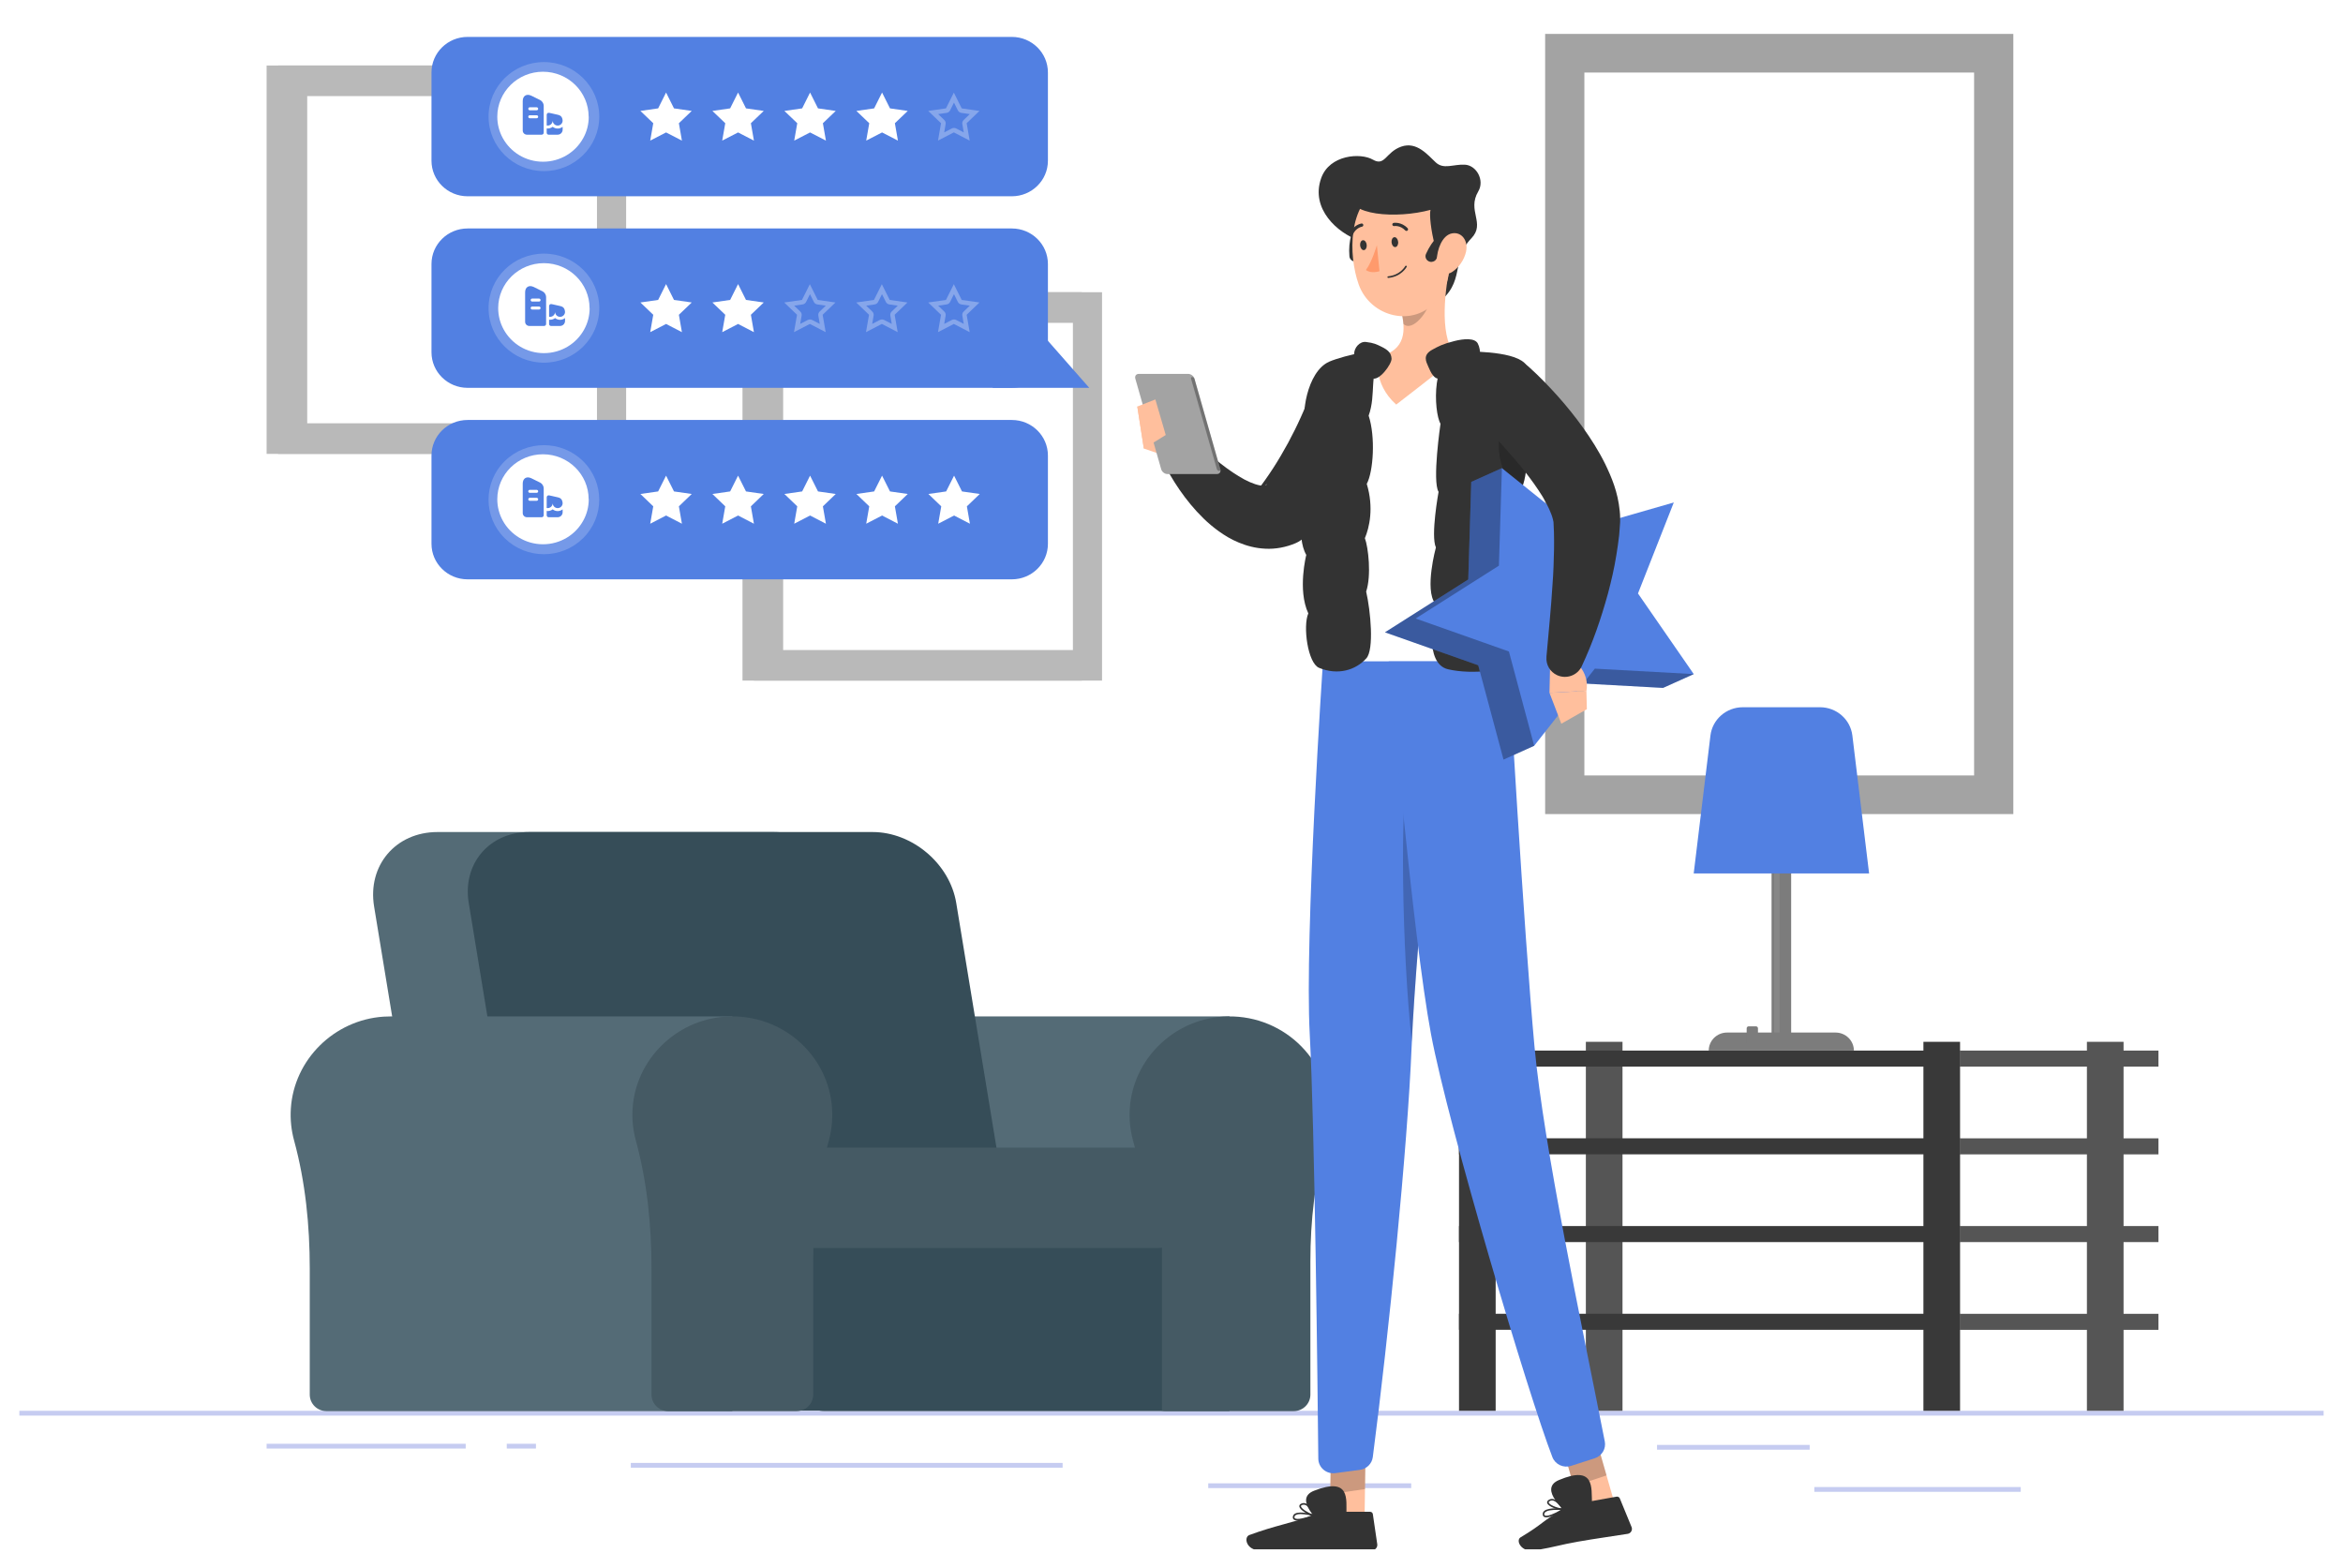 <svg width="490" height="328" viewBox="0 0 490 328" fill="none" xmlns="http://www.w3.org/2000/svg">
<g clip-path="url(#clip0_88_10794)" filter="url(#filter0_d_88_10794)">
<g opacity="0.3">
<path d="M486 291.034H4V292.034H486V291.034Z" fill="#3F54D1"/>
<path d="M378.466 298.165H346.538V299.165H378.466V298.165Z" fill="#3F54D1"/>
<path d="M295.128 306.198H252.683V307.198H295.128V306.198Z" fill="#3F54D1"/>
<path d="M422.607 306.976H379.439V307.976H422.607V306.976Z" fill="#3F54D1"/>
<path d="M97.392 297.927H55.757V298.927H97.392V297.927Z" fill="#3F54D1"/>
<path d="M112.084 297.927H105.982V298.927H112.084V297.927Z" fill="#3F54D1"/>
<path d="M222.23 301.934H131.923V302.934H222.23V301.934Z" fill="#3F54D1"/>
</g>
<path d="M323.142 166.243H421.055V3.092H323.142V166.243Z" fill="#A3A3A3"/>
<path d="M412.852 158.163V11.172L331.345 11.172V158.163H412.852Z" fill="white"/>
<path d="M126.708 9.701H55.757V90.92H126.708V9.701Z" fill="#B9B9B9"/>
<path d="M130.949 9.701H58.158V90.92H130.949V9.701Z" fill="#B9B9B9"/>
<path d="M124.847 84.52V16.1L64.25 16.1V84.52H124.847Z" fill="white"/>
<path d="M226.231 57.109H155.281V138.328H226.231V57.109Z" fill="#B9B9B9"/>
<path d="M230.473 57.109H157.681V138.328H230.473V57.109Z" fill="#B9B9B9"/>
<path d="M224.38 131.938V63.518L163.783 63.518V131.938H224.38Z" fill="white"/>
<path d="M185.666 208.559C185.184 208.559 184.692 208.578 184.201 208.606C173.847 209.299 165.47 217.598 164.805 227.795C164.651 230.122 164.901 232.381 165.48 234.499C167.861 243.225 168.757 252.283 168.757 261.322V287.651C168.757 289.56 170.329 291.107 172.266 291.107H257.127V208.549H185.656L185.666 208.559Z" fill="#546B76"/>
<path d="M278.036 229.144C278.036 217.294 267.876 207.78 255.672 208.606C245.318 209.299 236.941 217.598 236.276 227.795C236.122 230.122 236.372 232.382 236.951 234.499C239.332 243.225 240.228 252.283 240.228 261.322V287.651C240.228 289.56 241.8 291.107 243.737 291.107H270.536C272.474 291.107 274.045 289.56 274.045 287.651V259.774C274.045 251.295 274.981 242.816 277.284 234.651C277.776 232.904 278.036 231.052 278.036 229.153V229.144Z" fill="#455A64"/>
<path d="M243 241H152V291H243V241Z" fill="#364D58"/>
<path d="M161.807 170H91.493C82.759 170 76.821 176.979 78.238 185.581L89.208 252.321H191.161L180.19 185.581C178.773 176.979 170.55 170 161.807 170Z" fill="#546B76"/>
<path d="M182.485 170H110.647C102.328 170 96.679 176.637 98.029 184.831L109.124 252.321H211.077L199.981 184.831C198.632 176.637 190.804 170 182.485 170Z" fill="#364D58"/>
<path d="M166.474 236H242.06C244.79 236 247 238.081 247 240.651V252.349C247 254.919 244.79 257 242.06 257H166.474C165.654 257 165 256.375 165 255.612V237.388C165 236.616 165.664 236 166.474 236Z" fill="#455A64"/>
<path d="M81.689 208.559C81.207 208.559 80.715 208.578 80.224 208.606C69.87 209.299 61.493 217.598 60.828 227.795C60.674 230.122 60.924 232.381 61.503 234.499C63.884 243.225 64.78 252.283 64.78 261.322V287.651C64.78 289.56 66.352 291.107 68.289 291.107H153.15V208.549H81.679L81.689 208.559Z" fill="#546B76"/>
<path d="M174.059 229.144C174.059 217.294 163.899 207.78 151.695 208.606C141.341 209.299 132.964 217.598 132.299 227.795C132.145 230.122 132.395 232.382 132.974 234.499C135.355 243.225 136.251 252.283 136.251 261.322V287.651C136.251 289.56 137.823 291.107 139.76 291.107H166.559C168.497 291.107 170.068 289.56 170.068 287.651V259.774C170.068 251.295 171.003 242.816 173.307 234.651C173.799 232.904 174.059 231.052 174.059 229.153V229.144Z" fill="#455A64"/>
<path d="M451.405 252.399H409.915V255.751H451.405V252.399Z" fill="#555555"/>
<path d="M331.657 291.034H339.321V213.869H331.657V291.034Z" fill="#555555"/>
<path d="M305.128 255.751H409.915V252.399H305.128V255.751Z" fill="#393939"/>
<path d="M451.405 270.753H409.915V274.105H451.405V270.753Z" fill="#555555"/>
<path d="M305.128 274.095H409.915V270.744H305.128V274.095Z" fill="#393939"/>
<path d="M451.405 215.702H409.915V219.053H451.405V215.702Z" fill="#555555"/>
<path d="M305.128 219.053H409.915V215.702H305.128V219.053Z" fill="#393939"/>
<path d="M451.405 234.055H409.915V237.407H451.405V234.055Z" fill="#555555"/>
<path d="M305.128 237.398H409.915V234.046H305.128V237.398Z" fill="#393939"/>
<path d="M436.444 291.034H444.108V213.869H436.444V291.034Z" fill="#555555"/>
<path d="M402.251 291.034H409.915V213.869H402.251V291.034Z" fill="#393939"/>
<path d="M305.128 291.034H312.792V213.869H305.128V291.034Z" fill="#393939"/>
<path d="M370.494 212.958H374.591V167.961H370.494V212.958Z" fill="#7C7C7C"/>
<path opacity="0.1" d="M371.024 212.92H372.181V167.924H371.024V212.92Z" fill="#E8E8E8"/>
<path d="M357.364 215.702H387.711C387.711 213.622 385.995 211.932 383.884 211.932H361.181C359.07 211.932 357.354 213.622 357.354 215.702H357.364Z" fill="#7C7C7C"/>
<path d="M365.703 214.591H367.235C367.464 214.591 367.65 214.408 367.65 214.183V211.04C367.65 210.814 367.464 210.632 367.235 210.632H365.703C365.474 210.632 365.288 210.814 365.288 211.04V214.183C365.288 214.408 365.474 214.591 365.703 214.591Z" fill="#7C7C7C"/>
<path d="M354.192 178.653H390.892L387.393 149.817C386.978 146.437 384.076 143.901 380.625 143.901H364.478C361.027 143.901 358.116 146.446 357.711 149.817L354.212 178.653H354.192Z" fill="#5280E2"/>
<path d="M289.064 82.118L288.727 83.239L288.419 84.198C288.206 84.834 287.975 85.422 287.744 86.03C287.281 87.227 286.76 88.385 286.23 89.524C285.141 91.803 283.965 94.015 282.606 96.133C281.94 97.196 281.237 98.241 280.533 99.275C279.791 100.291 279.048 101.307 278.258 102.285C276.725 104.279 274.98 106.121 273.216 107.925L272.84 108.305C272.3 108.856 271.655 109.283 270.989 109.577C268.994 110.441 266.7 110.869 264.608 110.745C262.506 110.65 260.655 110.119 259.074 109.464C257.474 108.808 256.144 107.992 254.929 107.128C253.734 106.264 252.654 105.362 251.69 104.412C249.752 102.523 248.143 100.529 246.716 98.478C246.003 97.453 245.347 96.399 244.72 95.335C244.094 94.243 243.554 93.218 242.976 91.983C242.079 90.075 242.918 87.825 244.855 86.942C246.311 86.277 247.969 86.581 249.078 87.587L249.328 87.815L251.68 89.942C252.481 90.664 253.3 91.347 254.119 92.021C255.749 93.351 257.407 94.594 259.036 95.573C260.636 96.579 262.285 97.282 263.451 97.5C264.029 97.614 264.473 97.585 264.675 97.49C264.887 97.386 264.897 97.32 264.993 97.206L262.776 98.858C264 97.225 265.186 95.573 266.285 93.863C267.394 92.164 268.406 90.388 269.389 88.613C270.353 86.828 271.259 85.005 272.079 83.172C272.503 82.261 272.879 81.33 273.264 80.428L274.238 77.941L274.508 77.257C276.041 73.355 280.494 71.408 284.456 72.918C288.216 74.342 290.173 78.396 289.064 82.137V82.118Z" fill="#333333"/>
<path d="M245.733 92.04L239.216 89.8L237.847 81.017C237.847 81.017 248.769 83.865 248.721 89.049L245.733 92.04Z" fill="#FFBF9D"/>
<path d="M284.119 46.237C279.858 44.765 273.997 39.752 276.301 33.258C278.046 28.339 284.553 27.902 287.107 29.384C289.662 30.865 289.768 27.826 293.036 26.668C296.304 25.51 298.608 28.434 300.266 29.963C301.924 31.491 303.852 30.333 306.32 30.438C308.788 30.542 310.533 33.713 309.154 36.03C306.744 40.094 310.735 42.705 307.708 45.838C303.264 50.453 306.705 54.963 300.478 59.549C296.67 62.359 285.854 57.204 284.109 46.228L284.119 46.237Z" fill="#333333"/>
<path d="M284.042 50.529C283.888 50.614 283.714 50.681 283.521 50.69C282.856 50.747 282.268 50.263 282.21 49.608C281.632 43.028 285.999 39.581 286.182 39.439C286.683 39.021 287.464 39.125 287.879 39.648C288.293 40.17 288.197 40.91 287.676 41.319C287.532 41.433 284.158 44.158 284.62 49.408C284.659 49.874 284.418 50.31 284.032 50.538L284.042 50.529Z" fill="#333333"/>
<path d="M277.111 72.614C277.111 72.614 268.56 94.167 276.677 134.312H315.439C315.709 128.453 311.969 99.864 317.705 72.253C317.705 72.253 311.063 70.943 304.729 70.639C299.774 70.402 292.602 70.25 288.255 70.639C282.519 71.152 277.111 72.623 277.111 72.623V72.614Z" fill="white"/>
<path d="M303.1 52.361C302.059 57.584 301.028 67.154 304.729 70.639C304.729 70.639 298.521 75.595 291.995 80.609C286.934 76.07 288.255 70.639 288.255 70.639C294.164 69.253 294.01 64.933 292.988 60.869L303.1 52.361Z" fill="#FFBF9D"/>
<path opacity="0.2" d="M298.974 55.836L292.988 60.869C293.238 61.828 293.431 62.806 293.499 63.746C295.446 65.55 298.859 60.983 299.1 58.656C299.215 57.498 299.167 56.378 298.974 55.836Z" fill="black"/>
<path d="M303.033 43.55C303.303 50.633 303.823 54.764 300.574 58.723C295.697 64.686 286.548 62.321 284.138 55.457C281.969 49.285 281.902 38.746 288.611 35.261C295.224 31.833 302.763 36.467 303.033 43.541V43.55Z" fill="#FFBF9D"/>
<path d="M302.84 50.102C300.864 53.909 298.589 41.888 299.167 39.885C292.188 41.784 281.468 41.157 282.287 36.353C283.213 30.941 289.652 30.723 296.738 31.397C308.47 32.508 304.99 45.981 302.84 50.111V50.102Z" fill="#333333"/>
<path d="M299.379 50.776C299.206 50.776 299.022 50.757 298.849 50.671C298.232 50.405 297.952 49.703 298.222 49.105C300.902 43.056 306.407 42.078 306.648 42.04C307.284 41.907 307.93 42.363 308.046 43.018C308.152 43.664 307.718 44.281 307.062 44.395C306.879 44.424 302.599 45.231 300.449 50.054C300.256 50.491 299.832 50.747 299.389 50.766L299.379 50.776Z" fill="#333333"/>
<path d="M306.619 48.563C306.204 50.434 305.047 51.953 303.794 52.808C301.924 54.099 300.43 52.513 300.488 50.282C300.536 48.279 301.567 45.193 303.669 44.803C305.741 44.414 307.081 46.427 306.609 48.554L306.619 48.563Z" fill="#FFBF9D"/>
<path d="M272.744 313.784C271.847 314.002 270.951 314.088 270.565 313.765C270.43 313.651 270.295 313.433 270.411 313.043C270.478 312.825 270.623 312.654 270.845 312.531C271.934 311.932 274.71 312.721 274.826 312.749C274.894 312.768 274.942 312.825 274.951 312.901C274.951 312.967 274.913 313.034 274.855 313.072C274.431 313.271 273.592 313.585 272.753 313.784H272.744ZM271.317 312.711C271.201 312.739 271.095 312.777 271.009 312.825C270.864 312.901 270.777 313.005 270.739 313.129C270.671 313.357 270.739 313.452 270.797 313.499C271.23 313.869 273.004 313.452 274.257 312.948C273.534 312.777 272.136 312.502 271.327 312.701L271.317 312.711Z" fill="#333333"/>
<path d="M274.816 313.081C274.816 313.081 274.768 313.081 274.749 313.081C273.814 312.91 271.789 311.818 271.732 311.011C271.722 310.821 271.799 310.556 272.243 310.404C272.57 310.29 272.908 310.309 273.226 310.461C274.286 310.964 274.922 312.787 274.942 312.863C274.961 312.92 274.942 312.986 274.913 313.024C274.884 313.053 274.855 313.072 274.826 313.081H274.816ZM272.445 310.689C272.445 310.689 272.377 310.708 272.349 310.717C272.059 310.821 272.069 310.945 272.069 310.983C272.108 311.467 273.515 312.369 274.508 312.673C274.286 312.151 273.775 311.097 273.081 310.765C272.869 310.66 272.667 310.641 272.455 310.689H272.445Z" fill="#333333"/>
<path d="M285.353 315.341L278.094 316.395L278.325 300.007L285.584 298.953L285.353 315.341Z" fill="#FFBF9D"/>
<path d="M277.005 312.151H286.529C286.828 312.151 287.059 312.35 287.107 312.635L288.033 318.949C288.129 319.604 287.57 320.221 286.895 320.212C284.061 320.164 279.964 320.003 276.388 320.003C272.214 320.003 268.464 320.231 263.567 320.231C260.607 320.231 260.058 317.458 261.282 317.012C266.767 314.99 269.688 314.648 275.231 312.701C275.829 312.493 276.388 312.151 277.014 312.151H277.005Z" fill="#333333"/>
<path opacity="0.2" d="M278.325 300.016L278.2 308.457L285.469 307.403L285.594 298.962L278.325 300.016Z" fill="black"/>
<path d="M281.584 312.664C281.526 309.635 282.49 304.764 274.826 307.745C270.257 309.521 276.455 314.705 276.455 314.705L281.584 312.664Z" fill="#333333"/>
<path d="M276.677 134.302C276.677 134.302 272.802 191.822 273.91 212.265C274.961 231.644 275.559 286.629 275.703 301.042C275.723 302.903 277.39 304.318 279.26 304.071L284.399 303.387C285.806 303.197 286.915 302.105 287.098 300.719C290.414 275.273 294.357 236.002 295.215 214.971C296.198 190.977 302.175 134.302 302.175 134.302H276.687H276.677Z" fill="#5280E2"/>
<path d="M325.07 312.853C324.221 313.224 323.354 313.471 322.92 313.214C322.766 313.129 322.592 312.929 322.641 312.531C322.669 312.303 322.775 312.113 322.978 311.951C323.942 311.173 326.815 311.458 326.94 311.467C327.007 311.467 327.065 311.524 327.085 311.591C327.104 311.657 327.075 311.733 327.017 311.771C326.631 312.037 325.86 312.493 325.079 312.844L325.07 312.853ZM323.47 312.046C323.364 312.094 323.267 312.151 323.18 312.217C323.055 312.322 322.988 312.436 322.968 312.569C322.939 312.806 323.026 312.882 323.084 312.92C323.576 313.205 325.243 312.483 326.39 311.771C325.648 311.733 324.231 311.705 323.46 312.046H323.47Z" fill="#333333"/>
<path d="M326.978 311.8C326.978 311.8 326.93 311.819 326.911 311.819C325.957 311.819 323.768 311.097 323.566 310.309C323.518 310.119 323.547 309.853 323.961 309.625C324.27 309.454 324.597 309.416 324.944 309.511C326.082 309.825 327.027 311.505 327.065 311.572C327.094 311.629 327.094 311.686 327.065 311.743C327.046 311.771 327.017 311.8 326.988 311.809L326.978 311.8ZM324.212 309.863C324.212 309.863 324.154 309.891 324.115 309.91C323.845 310.062 323.874 310.176 323.884 310.214C324.009 310.689 325.561 311.325 326.583 311.448C326.275 310.973 325.581 310.024 324.829 309.815C324.607 309.749 324.395 309.768 324.202 309.853L324.212 309.863Z" fill="#333333"/>
<path d="M338.18 312.208L331.336 314.496L326.795 298.659L333.63 296.37L338.18 312.208Z" fill="#FFBF9D"/>
<path opacity="0.2" d="M294.665 154.849C292.67 162.72 293.2 195.43 295.263 213.869C295.755 203.074 297.143 186.429 298.55 171.152L294.665 154.849Z" fill="black"/>
<path d="M328.704 310.66L338.074 308.989C338.363 308.941 338.652 309.093 338.759 309.359L341.217 315.341C341.467 315.958 341.082 316.661 340.407 316.765C337.602 317.221 333.534 317.772 330.015 318.398C325.908 319.13 325.87 319.367 321.05 320.221C318.139 320.744 316.914 318.142 318.004 317.496C322.901 314.572 322.101 314.363 327.075 311.505C327.615 311.192 328.077 310.765 328.694 310.651L328.704 310.66Z" fill="#333333"/>
<path opacity="0.2" d="M326.795 298.659L329.138 306.824L335.982 304.536L333.64 296.37L326.795 298.659Z" fill="black"/>
<path d="M290.433 134.312C290.433 134.312 295.427 191.832 299.273 212.274C302.975 231.938 319.72 287.977 324.655 300.719C325.253 302.257 326.969 303.064 328.559 302.551L333.505 300.966C335.009 300.482 335.915 298.972 335.616 297.443C330.7 272.443 322.872 235.916 320.925 214.99C318.698 190.996 315.43 134.321 315.43 134.321H290.424L290.433 134.312Z" fill="#5280E2"/>
<path d="M292.4 46.569C292.458 47.139 292.197 47.633 291.812 47.671C291.436 47.709 291.079 47.272 291.021 46.702C290.963 46.133 291.224 45.639 291.609 45.601C291.985 45.563 292.342 46 292.4 46.569Z" fill="#333333"/>
<path d="M285.825 47.206C285.883 47.775 285.623 48.269 285.237 48.307C284.861 48.345 284.505 47.908 284.447 47.339C284.389 46.769 284.649 46.275 285.035 46.237C285.42 46.199 285.767 46.636 285.825 47.206Z" fill="#333333"/>
<path d="M287.946 47.291C287.946 47.291 286.953 50.728 285.661 52.466C286.789 53.311 288.496 52.713 288.496 52.713L287.956 47.3L287.946 47.291Z" fill="#FF9A6C"/>
<path d="M290.337 54.118C290.24 54.118 290.154 54.061 290.154 53.966C290.154 53.871 290.212 53.795 290.308 53.785C292.863 53.539 293.875 51.668 293.884 51.649C293.933 51.564 294.029 51.535 294.116 51.573C294.203 51.621 294.231 51.716 294.193 51.801C294.145 51.887 293.084 53.852 290.346 54.118H290.337Z" fill="#333333"/>
<path d="M294.174 44.291C294.068 44.3 293.961 44.262 293.884 44.186C292.843 43.075 291.6 43.275 291.58 43.275C291.407 43.313 291.214 43.18 291.185 42.999C291.156 42.819 291.282 42.639 291.465 42.61C291.532 42.601 293.094 42.354 294.386 43.73C294.511 43.863 294.501 44.082 294.366 44.205C294.309 44.253 294.241 44.291 294.164 44.291H294.174Z" fill="#333333"/>
<path d="M282.644 45.202C282.596 45.202 282.538 45.202 282.49 45.174C282.316 45.098 282.239 44.898 282.316 44.727C283.088 43.018 284.649 42.752 284.717 42.743C284.9 42.705 285.083 42.838 285.112 43.018C285.141 43.199 285.016 43.379 284.832 43.408C284.784 43.408 283.57 43.636 282.953 45.003C282.895 45.126 282.779 45.202 282.654 45.202H282.644Z" fill="#333333"/>
<path d="M305.713 69.462C309.501 69.5 318.601 69.661 319.488 72.984C320.375 76.307 319.411 81.691 318.206 84.853C319.97 89.676 319.411 96.797 317.724 99.019C319.575 104.403 318.37 108.353 317.242 110.252C318.129 112.388 318.929 118.484 317.56 121.484C318.688 125.757 319.97 132.925 317.965 134.312C315.237 136.201 307.978 137.151 302.85 135.964C297.721 134.777 299.726 124.57 300.131 122.196C297.885 119.272 300.295 110.489 300.295 110.489C299.167 108.039 300.854 98.858 300.854 98.858C299.485 96.645 301.259 84.615 301.259 84.615C299.813 82.166 299.177 69.386 305.722 69.462H305.713Z" fill="#333333"/>
<path d="M277.978 71.636C280.947 70.345 290.896 67.99 288.968 70.582C286.172 74.332 287.888 78.282 286.23 82.925C287.686 87.359 287.223 94.604 285.835 97.196C287.358 102.171 286.365 106.387 285.44 108.543C286.172 110.479 286.828 116.395 285.71 119.708C286.635 123.734 287.406 131.843 285.748 133.675C283.492 136.173 279.762 137.274 275.858 135.66C273.496 134.691 272.445 126.944 273.611 124.276C271.317 119.357 273.187 112.046 273.187 112.046C270.97 108.248 272.686 100.282 272.686 100.282C270.488 93.218 273.187 85.403 273.187 85.403C271.992 83.267 273.255 73.696 277.988 71.636H277.978Z" fill="#333333"/>
<path d="M284.485 72.509C284.119 72.12 283.232 71.588 283.203 70.022C283.174 68.759 284.341 67.354 285.661 67.515C287.32 67.705 287.888 68.009 288.881 68.493C290.404 69.224 290.954 69.898 291.021 71C291.089 72.111 288.332 75.966 286.818 75.054C285.305 74.133 285.372 73.468 284.485 72.519V72.509Z" fill="#333333"/>
<path opacity="0.2" d="M313.772 86.087C314.524 82.887 316.432 83.172 318.331 84.483C318.283 84.606 318.245 84.729 318.196 84.853C319.97 89.676 319.401 96.797 317.714 99.019C317.821 99.323 317.917 99.627 318.004 99.921C315.642 97.69 312.364 92.126 313.772 86.087Z" fill="black"/>
<path d="M314.099 93.901L307.689 96.778L307.062 117.183L289.643 128.235L309.145 135.119L314.437 154.849L320.847 151.963L324.443 119.803L314.099 93.901Z" fill="#5280E2"/>
<path opacity="0.3" d="M314.099 93.901L307.689 96.778L307.062 117.183L289.643 128.235L309.145 135.119L314.437 154.849L320.847 151.963L324.443 119.803L314.099 93.901Z" fill="black"/>
<path d="M354.221 136.97L347.801 139.857L327.114 138.717L335.77 132.954L354.221 136.97Z" fill="#5280E2"/>
<path opacity="0.3" d="M354.221 136.97L347.801 139.857L327.114 138.717L335.77 132.954L354.221 136.97Z" fill="black"/>
<path d="M314.1 93.901L330.16 106.795L350.047 101.08L342.557 120.107L354.221 136.97L333.534 135.831L320.848 151.963L315.565 132.242L296.063 125.348L313.473 114.296L314.1 93.901Z" fill="#5280E2"/>
<path d="M324.193 134.445L324.048 140.892L331.77 140.464C331.77 140.464 332.811 136.429 328.376 133.618L324.193 134.445Z" fill="#FFBF9D"/>
<path d="M326.525 147.348L331.866 144.31L331.77 140.464L324.048 140.892L326.525 147.348Z" fill="#FFBF9D"/>
<path d="M319.768 72.756C320.394 73.326 320.867 73.763 321.387 74.266C321.898 74.75 322.39 75.254 322.881 75.747C323.865 76.744 324.809 77.77 325.745 78.805C327.605 80.893 329.388 83.087 331.056 85.422C332.724 87.768 334.315 90.236 335.693 93.018C337.043 95.829 338.344 98.858 338.739 102.846C338.797 103.33 338.826 103.843 338.826 104.384V105.172L338.787 105.723L338.624 107.887C338.45 109.293 338.277 110.707 338.036 112.075C337.602 114.828 336.975 117.496 336.281 120.117C334.835 125.367 333.119 130.381 330.786 135.347C329.89 137.255 327.586 138.081 325.648 137.198C324.135 136.505 323.296 134.986 323.421 133.438V133.296C323.855 128.273 324.385 123.165 324.684 118.208C324.877 115.73 324.954 113.261 325.002 110.859C325.041 109.653 324.993 108.476 324.983 107.299L324.906 105.58L324.887 105.162L324.848 104.982C324.829 104.868 324.809 104.745 324.761 104.583C324.482 103.415 323.662 101.611 322.602 99.845C321.493 98.06 320.182 96.209 318.727 94.386C317.271 92.563 315.709 90.749 314.09 88.964C313.28 88.072 312.441 87.198 311.612 86.315L310.359 85.014L309.173 83.799L308.981 83.6C306.021 80.58 306.108 75.776 309.173 72.861C312.123 70.06 316.77 70.05 319.748 72.737L319.768 72.756Z" fill="#333333"/>
<path d="M308.624 71.674C309.607 71.531 309.829 69.319 309.058 67.838C308.441 66.651 306.166 66.812 304.141 67.325C301.606 67.971 300.854 68.417 299.524 69.139C297.49 70.25 298.232 71.598 298.695 72.652C299.167 73.706 300.064 76.127 301.992 74.845C303.92 73.563 307.255 71.864 308.614 71.664L308.624 71.674Z" fill="#333333"/>
<path d="M332.936 310.233C332.791 307.204 333.601 302.314 326.024 305.514C321.513 307.422 327.865 312.426 327.865 312.426L332.936 310.233Z" fill="#333333"/>
<path d="M238.156 74.19H248.509C249.058 74.19 249.646 74.636 249.801 75.177L255.218 94.148C255.373 94.689 255.045 95.136 254.495 95.136H244.142C243.593 95.136 243.004 94.689 242.85 94.148L237.433 75.177C237.278 74.636 237.606 74.19 238.156 74.19Z" fill="#A3A3A3"/>
<path d="M243.795 86.97L241.626 79.536L237.847 81.017L239.216 89.8L243.795 86.97Z" fill="#FFBF9D"/>
<path opacity="0.3" d="M249.338 74.855H249.348C249.54 74.855 249.743 75.007 249.801 75.197L255.209 94.129C255.267 94.319 255.151 94.471 254.958 94.471H254.948C254.756 94.471 254.553 94.319 254.495 94.129L249.087 75.197C249.029 75.007 249.145 74.855 249.338 74.855Z" fill="black"/>
<path d="M211.607 3.719H97.787C93.619 3.719 90.239 7.048 90.239 11.153V29.612C90.239 33.718 93.619 37.046 97.787 37.046H211.607C215.776 37.046 219.155 33.718 219.155 29.612V11.153C219.155 7.048 215.776 3.719 211.607 3.719Z" fill="#5280E2"/>
<path d="M139.297 15.35L140.955 18.664L144.667 19.196L141.977 21.769L142.613 25.405L139.297 23.696L135.981 25.405L136.617 21.769L133.928 19.196L137.639 18.664L139.297 15.35Z" fill="white"/>
<path d="M154.355 15.35L156.013 18.664L159.725 19.196L157.035 21.769L157.671 25.405L154.355 23.696L151.039 25.405L151.675 21.769L148.986 19.196L152.697 18.664L154.355 15.35Z" fill="white"/>
<path d="M169.413 15.35L171.071 18.664L174.782 19.196L172.093 21.769L172.729 25.405L169.413 23.696L166.097 25.405L166.733 21.769L164.043 19.196L167.755 18.664L169.413 15.35Z" fill="white"/>
<path d="M184.47 15.35L186.129 18.664L189.84 19.196L187.15 21.769L187.787 25.405L184.47 23.696L181.154 25.405L181.791 21.769L179.101 19.196L182.812 18.664L184.47 15.35Z" fill="white"/>
<path opacity="0.3" d="M199.528 17.496L200.319 19.082C200.463 19.367 200.733 19.556 201.042 19.604L202.815 19.86L201.533 21.095C201.302 21.313 201.205 21.626 201.254 21.94L201.552 23.687L199.962 22.861C199.817 22.785 199.663 22.756 199.509 22.756C199.355 22.756 199.2 22.794 199.056 22.861L197.465 23.687L197.764 21.94C197.822 21.636 197.716 21.313 197.484 21.095L196.202 19.86L197.976 19.604C198.294 19.556 198.564 19.367 198.699 19.082L199.489 17.496M199.489 15.35L197.831 18.664L194.12 19.196L196.8 21.769L196.164 25.405L199.48 23.687L202.796 25.405L202.16 21.769L204.84 19.196L201.128 18.664L199.47 15.35H199.489Z" fill="white"/>
<path opacity="0.2" d="M113.751 31.786C120.146 31.786 125.329 26.68 125.329 20.383C125.329 14.085 120.146 8.979 113.751 8.979C107.357 8.979 102.174 14.085 102.174 20.383C102.174 26.68 107.357 31.786 113.751 31.786Z" fill="white"/>
<path d="M123.126 20.409C123.126 22.033 122.711 23.562 121.969 24.891C120.359 27.825 117.197 29.819 113.563 29.819C109.929 29.819 106.776 27.825 105.157 24.891C104.424 23.562 104 22.033 104 20.409C104 15.206 108.28 11 113.553 11C118.826 11 123.106 15.216 123.106 20.409H123.126Z" fill="white"/>
<path d="M211.607 83.827H97.787C93.619 83.827 90.239 87.156 90.239 91.262V109.72C90.239 113.826 93.619 117.154 97.787 117.154H211.607C215.776 117.154 219.155 113.826 219.155 109.72V91.262C219.155 87.156 215.776 83.827 211.607 83.827Z" fill="#5280E2"/>
<path d="M139.297 95.468L140.955 98.772L144.667 99.304L141.977 101.887L142.613 105.523L139.297 103.805L135.981 105.523L136.617 101.887L133.928 99.304L137.639 98.772L139.297 95.468Z" fill="white"/>
<path d="M154.355 95.468L156.013 98.772L159.725 99.304L157.035 101.887L157.671 105.523L154.355 103.805L151.039 105.523L151.675 101.887L148.986 99.304L152.697 98.772L154.355 95.468Z" fill="white"/>
<path d="M169.413 95.468L171.071 98.772L174.782 99.304L172.093 101.887L172.729 105.523L169.413 103.805L166.097 105.523L166.733 101.887L164.043 99.304L167.755 98.772L169.413 95.468Z" fill="white"/>
<path d="M184.47 95.468L186.129 98.772L189.84 99.304L187.15 101.887L187.787 105.523L184.47 103.805L181.154 105.523L181.791 101.887L179.101 99.304L182.812 98.772L184.47 95.468Z" fill="white"/>
<path d="M199.528 95.468L201.186 98.772L204.898 99.304L202.208 101.887L202.844 105.523L199.528 103.805L196.212 105.523L196.848 101.887L194.159 99.304L197.87 98.772L199.528 95.468Z" fill="white"/>
<path opacity="0.2" d="M121.932 108.56C126.454 104.107 126.454 96.886 121.932 92.433C117.411 87.98 110.08 87.98 105.559 92.433C101.038 96.886 101.038 104.107 105.559 108.56C110.08 113.013 117.411 113.013 121.932 108.56Z" fill="white"/>
<path d="M123.126 100.409C123.126 102.033 122.711 103.562 121.969 104.891C120.359 107.825 117.197 109.819 113.563 109.819C109.928 109.819 106.776 107.825 105.157 104.891C104.424 103.562 104 102.033 104 100.409C104 95.206 108.28 91 113.553 91C118.826 91 123.106 95.216 123.106 100.409H123.126Z" fill="white"/>
<path d="M112.979 96.933L111.133 96.021C110.138 95.533 109.321 96.029 109.321 97.121V103.304C109.321 103.779 109.717 104.167 110.2 104.167H113.292C113.521 104.167 113.708 103.979 113.708 103.75V98.088C113.708 97.65 113.379 97.129 112.979 96.933ZM112.238 100.729H110.792C110.621 100.729 110.479 100.588 110.479 100.417C110.479 100.246 110.621 100.104 110.792 100.104H112.238C112.408 100.104 112.55 100.246 112.55 100.417C112.55 100.588 112.413 100.729 112.238 100.729ZM112.238 99.062H110.792C110.621 99.062 110.479 98.921 110.479 98.75C110.479 98.579 110.621 98.438 110.792 98.438H112.238C112.408 98.438 112.55 98.579 112.55 98.75C112.55 98.921 112.413 99.062 112.238 99.062Z" fill="#5280E2"/>
<path d="M117.666 102.517V103.125C117.666 103.7 117.2 104.167 116.625 104.167H114.737C114.512 104.167 114.333 103.988 114.333 103.763V102.863C114.779 102.917 115.25 102.788 115.587 102.517C115.871 102.746 116.233 102.883 116.629 102.883C117.016 102.883 117.379 102.746 117.666 102.517Z" fill="#5280E2"/>
<path d="M117.666 101.271V101.275C117.633 101.821 117.187 102.258 116.629 102.258C116.05 102.258 115.587 101.788 115.587 101.217C115.587 101.854 115 102.367 114.333 102.238V100C114.333 99.733 114.579 99.533 114.841 99.592L115.587 99.758L115.787 99.804L116.637 99.996C116.841 100.038 117.029 100.108 117.191 100.213C117.191 100.217 117.196 100.217 117.196 100.217C117.237 100.246 117.279 100.279 117.316 100.317C117.508 100.508 117.633 100.788 117.662 101.196C117.662 101.221 117.666 101.246 117.666 101.271Z" fill="#5280E2"/>
<path d="M211.607 43.778H97.787C93.619 43.778 90.239 47.106 90.239 51.212V69.671C90.239 73.776 93.619 77.105 97.787 77.105H211.607C215.776 77.105 219.155 73.776 219.155 69.671V51.212C219.155 47.106 215.776 43.778 211.607 43.778Z" fill="#5280E2"/>
<path d="M215.656 63.29L207.558 77.105H227.802L215.656 63.29Z" fill="#5280E2"/>
<path d="M139.297 55.409L140.955 58.723L144.667 59.255L141.977 61.828L142.613 65.464L139.297 63.746L135.981 65.464L136.617 61.828L133.928 59.255L137.639 58.723L139.297 55.409Z" fill="white"/>
<path d="M154.355 55.409L156.013 58.723L159.725 59.255L157.035 61.828L157.671 65.464L154.355 63.746L151.039 65.464L151.675 61.828L148.986 59.255L152.697 58.723L154.355 55.409Z" fill="white"/>
<path opacity="0.3" d="M169.413 57.555L170.203 59.141C170.348 59.425 170.618 59.615 170.926 59.663L172.7 59.919L171.418 61.154C171.186 61.372 171.09 61.685 171.138 61.999L171.437 63.736L169.846 62.91C169.702 62.834 169.548 62.806 169.393 62.806C169.239 62.806 169.085 62.844 168.94 62.91L167.35 63.736L167.649 61.999C167.706 61.695 167.6 61.372 167.369 61.154L166.087 59.919L167.861 59.663C168.179 59.615 168.449 59.425 168.584 59.141L169.374 57.555M169.374 55.409L167.716 58.723L164.005 59.255L166.685 61.828L166.048 65.464L169.364 63.746L172.681 65.464L172.044 61.828L174.724 59.255L171.013 58.723L169.355 55.409H169.374Z" fill="white"/>
<path opacity="0.3" d="M184.47 57.555L185.261 59.141C185.405 59.425 185.675 59.615 185.984 59.663L187.758 59.919L186.476 61.154C186.244 61.372 186.148 61.685 186.196 61.999L186.495 63.736L184.904 62.91C184.76 62.834 184.605 62.806 184.451 62.806C184.297 62.806 184.143 62.844 183.998 62.91L182.407 63.736L182.706 61.999C182.764 61.695 182.658 61.372 182.427 61.154L181.145 59.919L182.918 59.663C183.236 59.615 183.506 59.425 183.641 59.141L184.432 57.555M184.432 55.409L182.774 58.723L179.062 59.255L181.742 61.828L181.106 65.464L184.422 63.746L187.738 65.464L187.102 61.828L189.782 59.255L186.071 58.723L184.413 55.409H184.432Z" fill="white"/>
<path opacity="0.3" d="M199.528 57.555L200.319 59.141C200.463 59.425 200.733 59.615 201.042 59.663L202.815 59.919L201.533 61.154C201.302 61.372 201.205 61.685 201.254 61.999L201.552 63.736L199.962 62.91C199.817 62.834 199.663 62.806 199.509 62.806C199.355 62.806 199.2 62.844 199.056 62.91L197.465 63.736L197.764 61.999C197.822 61.695 197.716 61.372 197.484 61.154L196.202 59.919L197.976 59.663C198.294 59.615 198.564 59.425 198.699 59.141L199.489 57.555M199.489 55.409L197.831 58.723L194.12 59.255L196.8 61.828L196.164 65.464L199.48 63.746L202.796 65.464L202.16 61.828L204.84 59.255L201.128 58.723L199.47 55.409H199.489Z" fill="white"/>
<path opacity="0.2" d="M113.751 71.845C120.146 71.845 125.329 66.739 125.329 60.441C125.329 54.144 120.146 49.038 113.751 49.038C107.357 49.038 102.174 54.144 102.174 60.441C102.174 66.739 107.357 71.845 113.751 71.845Z" fill="white"/>
<path d="M123.314 60.441C123.314 62.065 122.9 63.594 122.157 64.923C120.548 67.857 117.386 69.851 113.751 69.851C110.117 69.851 106.965 67.857 105.345 64.923C104.613 63.594 104.188 62.065 104.188 60.441C104.188 55.238 108.469 51.032 113.742 51.032C119.015 51.032 123.295 55.248 123.295 60.441H123.314Z" fill="white"/>
<path d="M113.479 56.933L111.634 56.021C110.638 55.533 109.821 56.029 109.821 57.121V63.304C109.821 63.779 110.217 64.167 110.7 64.167H113.792C114.021 64.167 114.209 63.979 114.209 63.75V58.087C114.209 57.65 113.879 57.129 113.479 56.933ZM112.738 60.729H111.292C111.121 60.729 110.979 60.587 110.979 60.417C110.979 60.246 111.121 60.104 111.292 60.104H112.738C112.909 60.104 113.05 60.246 113.05 60.417C113.05 60.587 112.913 60.729 112.738 60.729ZM112.738 59.062H111.292C111.121 59.062 110.979 58.921 110.979 58.75C110.979 58.579 111.121 58.438 111.292 58.438H112.738C112.909 58.438 113.05 58.579 113.05 58.75C113.05 58.921 112.913 59.062 112.738 59.062Z" fill="#5280E2"/>
<path d="M118.167 62.517V63.125C118.167 63.7 117.7 64.167 117.125 64.167H115.237C115.012 64.167 114.833 63.988 114.833 63.763V62.863C115.279 62.917 115.75 62.788 116.087 62.517C116.371 62.746 116.733 62.883 117.129 62.883C117.517 62.883 117.879 62.746 118.167 62.517Z" fill="#5280E2"/>
<path d="M118.167 61.271V61.275C118.133 61.821 117.687 62.258 117.129 62.258C116.55 62.258 116.087 61.788 116.087 61.217C116.087 61.854 115.5 62.367 114.833 62.238V60C114.833 59.733 115.079 59.533 115.342 59.592L116.087 59.758L116.287 59.804L117.137 59.996C117.342 60.038 117.529 60.108 117.692 60.212C117.692 60.217 117.696 60.217 117.696 60.217C117.737 60.246 117.779 60.279 117.817 60.317C118.008 60.508 118.133 60.788 118.162 61.196C118.162 61.221 118.167 61.246 118.167 61.271Z" fill="#5280E2"/>
<path d="M112.98 16.933L111.134 16.021C110.138 15.533 109.321 16.029 109.321 17.121V23.304C109.321 23.779 109.717 24.167 110.2 24.167H113.292C113.521 24.167 113.709 23.979 113.709 23.75V18.087C113.709 17.65 113.38 17.129 112.98 16.933ZM112.238 20.729H110.792C110.621 20.729 110.48 20.587 110.48 20.417C110.48 20.246 110.621 20.104 110.792 20.104H112.238C112.409 20.104 112.55 20.246 112.55 20.417C112.55 20.587 112.413 20.729 112.238 20.729ZM112.238 19.062H110.792C110.621 19.062 110.48 18.921 110.48 18.75C110.48 18.579 110.621 18.438 110.792 18.438H112.238C112.409 18.438 112.55 18.579 112.55 18.75C112.55 18.921 112.413 19.062 112.238 19.062Z" fill="#5280E2"/>
<path d="M117.667 22.517V23.125C117.667 23.7 117.2 24.167 116.625 24.167H114.738C114.513 24.167 114.333 23.988 114.333 23.762V22.863C114.779 22.917 115.25 22.788 115.588 22.517C115.871 22.746 116.233 22.883 116.629 22.883C117.017 22.883 117.379 22.746 117.667 22.517Z" fill="#5280E2"/>
<path d="M117.667 21.271V21.275C117.633 21.821 117.188 22.258 116.629 22.258C116.05 22.258 115.588 21.788 115.588 21.217C115.588 21.854 115 22.367 114.333 22.238V20C114.333 19.733 114.579 19.533 114.842 19.592L115.588 19.758L115.788 19.804L116.638 19.996C116.842 20.038 117.029 20.108 117.192 20.212C117.192 20.217 117.196 20.217 117.196 20.217C117.238 20.246 117.279 20.279 117.317 20.317C117.508 20.508 117.633 20.788 117.663 21.196C117.663 21.221 117.667 21.246 117.667 21.271Z" fill="#5280E2"/>
</g>
<defs>
<filter id="filter0_d_88_10794" x="0" y="0" width="490" height="328" filterUnits="userSpaceOnUse" color-interpolation-filters="sRGB">
<feFlood flood-opacity="0" result="BackgroundImageFix"/>
<feColorMatrix in="SourceAlpha" type="matrix" values="0 0 0 0 0 0 0 0 0 0 0 0 0 0 0 0 0 0 127 0" result="hardAlpha"/>
<feOffset dy="4"/>
<feGaussianBlur stdDeviation="2"/>
<feComposite in2="hardAlpha" operator="out"/>
<feColorMatrix type="matrix" values="0 0 0 0 0 0 0 0 0 0 0 0 0 0 0 0 0 0 0.25 0"/>
<feBlend mode="normal" in2="BackgroundImageFix" result="effect1_dropShadow_88_10794"/>
<feBlend mode="normal" in="SourceGraphic" in2="effect1_dropShadow_88_10794" result="shape"/>
</filter>
<clipPath id="clip0_88_10794">
<rect width="482" height="320" fill="white" transform="translate(4)"/>
</clipPath>
</defs>
</svg>
